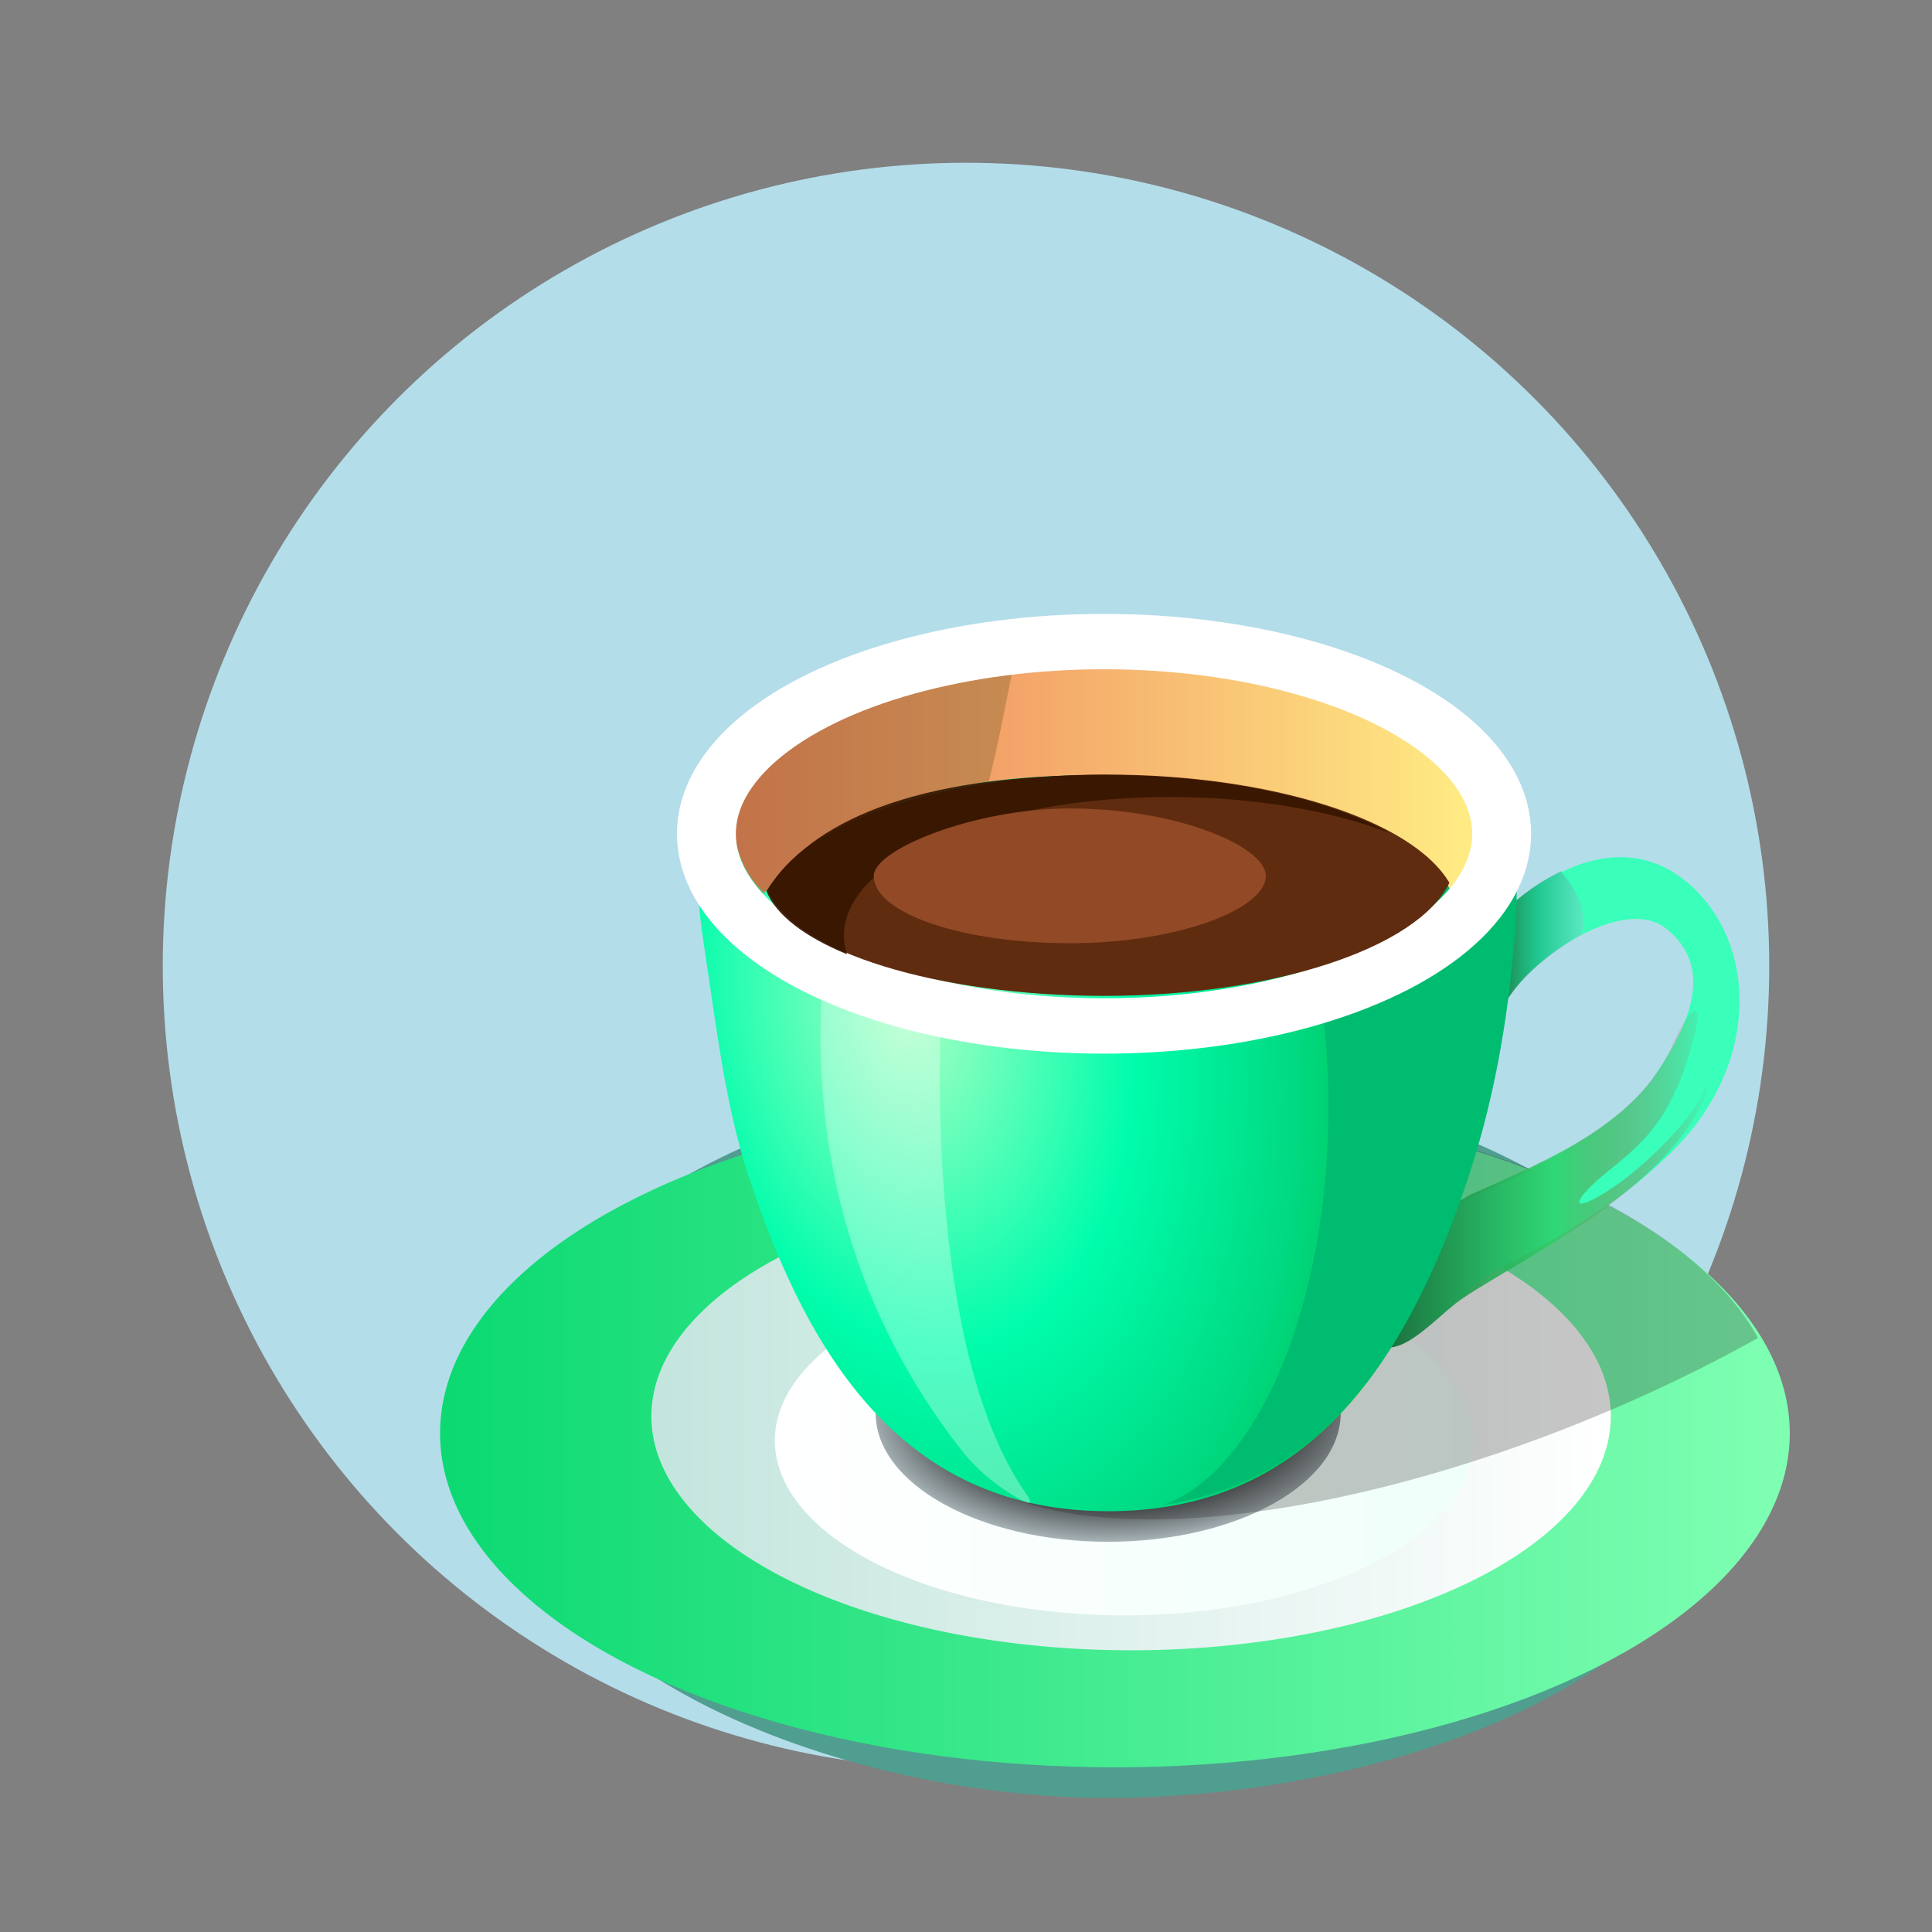 <?xml version="1.0" encoding="UTF-8" standalone="no"?>
<!-- Created with Inkscape (http://www.inkscape.org/) -->

<svg
   width="100"
   height="100"
   viewBox="0 0 26.458 26.458"
   version="1.1"
   id="svg2787"
   inkscape:version="1.2.2 (732a01da63, 2022-12-09)"
   sodipodi:docname="koffie.svg"
   xmlns:inkscape="http://www.inkscape.org/namespaces/inkscape"
   xmlns:sodipodi="http://sodipodi.sourceforge.net/DTD/sodipodi-0.dtd"
   xmlns:xlink="http://www.w3.org/1999/xlink"
   xmlns="http://www.w3.org/2000/svg"
   xmlns:svg="http://www.w3.org/2000/svg">
  <rect x="0" y="0" width="26.458" height="26.458" fill="#808080" stroke="none"/>
  <sodipodi:namedview
     id="namedview2789"
     pagecolor="#ffffff"
     bordercolor="#000000"
     borderopacity="0.25"
     inkscape:showpageshadow="2"
     inkscape:pageopacity="0.0"
     inkscape:pagecheckerboard="0"
     inkscape:deskcolor="#d1d1d1"
     inkscape:document-units="mm"
     showgrid="false"
     inkscape:zoom="4"
     inkscape:cx="66.875"
     inkscape:cy="72.25"
     inkscape:window-width="1366"
     inkscape:window-height="705"
     inkscape:window-x="-8"
     inkscape:window-y="-8"
     inkscape:window-maximized="1"
     inkscape:current-layer="layer1"
     inkscape:lockguides="true" />
  <defs
     id="defs2784">
    <linearGradient
       inkscape:collect="always"
       xlink:href="#linearGradient63860"
       id="linearGradient65275-5"
       gradientUnits="userSpaceOnUse"
       gradientTransform="matrix(0.586,0,0,0.713,3.272,3.902)"
       x1="-4.886"
       y1="22.243"
       x2="31.319"
       y2="23.343" />
    <linearGradient
       inkscape:collect="always"
       id="linearGradient63860">
      <stop
         style="stop-color:#1b1b1b;stop-opacity:0"
         offset="0"
         id="stop63856" />
      <stop
         style="stop-color:#f7f7f7;stop-opacity:1;"
         offset="1"
         id="stop63858" />
    </linearGradient>
    <linearGradient
       inkscape:collect="always"
       xlink:href="#linearGradient21111"
       id="linearGradient63872-0"
       x1="2.214"
       y1="23.343"
       x2="31.319"
       y2="23.343"
       gradientUnits="userSpaceOnUse"
       gradientTransform="matrix(0.64,0,0,0.64,2.382,5.421)" />
    <linearGradient
       inkscape:collect="always"
       id="linearGradient21111">
      <stop
         style="stop-color:#76d90b;stop-opacity:1;"
         offset="0"
         id="stop21107" />
      <stop
         style="stop-color:#beff80;stop-opacity:1;"
         offset="1"
         id="stop21109" />
    </linearGradient>
    <linearGradient
       inkscape:collect="always"
       xlink:href="#linearGradient63860"
       id="linearGradient63862-3"
       x1="-4.886"
       y1="22.243"
       x2="31.319"
       y2="23.343"
       gradientUnits="userSpaceOnUse"
       gradientTransform="matrix(0.64,0,0,0.64,2.382,5.421)" />
    <linearGradient
       inkscape:collect="always"
       xlink:href="#linearGradient21727"
       id="linearGradient64363-4"
       x1="5.702"
       y1="22.951"
       x2="27.83"
       y2="22.951"
       gradientUnits="userSpaceOnUse"
       gradientTransform="matrix(0.598,0,0,0.637,3.302,5.489)" />
    <linearGradient
       inkscape:collect="always"
       id="linearGradient21727">
      <stop
         style="stop-color:#c3e5dd;stop-opacity:1;"
         offset="0"
         id="stop21723" />
      <stop
         style="stop-color:#ffffff;stop-opacity:1;"
         offset="1"
         id="stop21725" />
    </linearGradient>
    <linearGradient
       inkscape:collect="always"
       xlink:href="#linearGradient21733"
       id="linearGradient64858-7"
       x1="8.565"
       y1="23.251"
       x2="24.967"
       y2="23.251"
       gradientUnits="userSpaceOnUse"
       gradientTransform="matrix(0.588,0,0,0.657,3.382,5.184)" />
    <linearGradient
       inkscape:collect="always"
       id="linearGradient21733">
      <stop
         style="stop-color:#ffffff;stop-opacity:1;"
         offset="0"
         id="stop21729" />
      <stop
         style="stop-color:#effff9;stop-opacity:1;"
         offset="1"
         id="stop21731" />
    </linearGradient>
    <radialGradient
       inkscape:collect="always"
       xlink:href="#linearGradient21741"
       id="radialGradient66381-3"
       cx="16.401"
       cy="22.166"
       fx="16.401"
       fy="22.166"
       r="4.702"
       gradientTransform="matrix(0.014,0.502,-0.856,0.027,31.907,11.105)"
       gradientUnits="userSpaceOnUse" />
    <linearGradient
       inkscape:collect="always"
       id="linearGradient21741">
      <stop
         style="stop-color:#484d4e;stop-opacity:1;"
         offset="0"
         id="stop21735" />
      <stop
         style="stop-color:#585e60;stop-opacity:0.996;"
         offset="0.67"
         id="stop21737" />
      <stop
         style="stop-color:#e6f6fb;stop-opacity:0.994;"
         offset="1"
         id="stop21739" />
    </linearGradient>
    <linearGradient
       inkscape:collect="always"
       xlink:href="#linearGradient21068"
       id="linearGradient83573-8"
       x1="22.327"
       y1="17.517"
       x2="28.831"
       y2="17.517"
       gradientUnits="userSpaceOnUse"
       gradientTransform="matrix(0.682,0,0,0.716,1.67,4.073)" />
    <linearGradient
       inkscape:collect="always"
       id="linearGradient21068">
      <stop
         style="stop-color:#407219;stop-opacity:1;"
         offset="0"
         id="stop21062" />
      <stop
         style="stop-color:#4acf2d;stop-opacity:0.824;"
         offset="0.515"
         id="stop21064" />
      <stop
         style="stop-color:#cf2d2d;stop-opacity:0;"
         offset="1"
         id="stop21066" />
    </linearGradient>
    <linearGradient
       inkscape:collect="always"
       xlink:href="#linearGradient21076"
       id="linearGradient84484-3"
       x1="24.563"
       y1="12.671"
       x2="26.244"
       y2="12.671"
       gradientUnits="userSpaceOnUse"
       gradientTransform="matrix(0.682,0,0,0.716,1.67,4.073)" />
    <linearGradient
       inkscape:collect="always"
       id="linearGradient21076">
      <stop
         style="stop-color:#1f881e;stop-opacity:1;"
         offset="0.038"
         id="stop21070" />
      <stop
         style="stop-color:#17b61e;stop-opacity:0.749;"
         offset="0.455"
         id="stop21072" />
      <stop
         style="stop-color:#88de69;stop-opacity:0.7;"
         offset="1"
         id="stop21074" />
    </linearGradient>
    <radialGradient
       inkscape:collect="always"
       xlink:href="#linearGradient21055"
       id="radialGradient66391-0"
       cx="16.013"
       cy="18.754"
       fx="16.013"
       fy="18.754"
       r="8.276"
       gradientTransform="matrix(0.271,1.664,-1.015,0.182,24.92,-15.912)"
       gradientUnits="userSpaceOnUse" />
    <linearGradient
       inkscape:collect="always"
       id="linearGradient21055">
      <stop
         style="stop-color:#d4ffaa;stop-opacity:1;"
         offset="0"
         id="stop21049" />
      <stop
         style="stop-color:#8dff5b;stop-opacity:1;"
         offset="0.359"
         id="stop21051" />
      <stop
         style="stop-color:#2aff23;stop-opacity:1;"
         offset="0.623"
         id="stop21057" />
      <stop
         style="stop-color:#00a715;stop-opacity:1;"
         offset="0.981"
         id="stop21053" />
    </linearGradient>
    <linearGradient
       inkscape:collect="always"
       xlink:href="#linearGradient61459"
       id="linearGradient61461-4"
       x1="54.535"
       y1="-88.887"
       x2="70.77"
       y2="-88.887"
       gradientUnits="userSpaceOnUse"
       gradientTransform="matrix(0.618,0,0,0.649,-25.777,68.369)" />
    <linearGradient
       inkscape:collect="always"
       id="linearGradient61459">
      <stop
         style="stop-color:#ed7a59;stop-opacity:1;"
         offset="0"
         id="stop61455" />
      <stop
         style="stop-color:#ffeb84;stop-opacity:1;"
         offset="1"
         id="stop61457" />
    </linearGradient>
    <linearGradient
       inkscape:collect="always"
       xlink:href="#linearGradient21111-9"
       id="linearGradient63872-0-9"
       x1="2.214"
       y1="23.343"
       x2="31.319"
       y2="23.343"
       gradientUnits="userSpaceOnUse"
       gradientTransform="matrix(0.64,0,0,0.64,2.382,5.421)" />
    <linearGradient
       inkscape:collect="always"
       id="linearGradient21111-9">
      <stop
         style="stop-color:#0bd971;stop-opacity:1;"
         offset="0"
         id="stop21107-1" />
      <stop
         style="stop-color:#80ffb3;stop-opacity:1;"
         offset="1"
         id="stop21109-2" />
    </linearGradient>
    <radialGradient
       inkscape:collect="always"
       xlink:href="#linearGradient21741"
       id="radialGradient66381-3-1"
       cx="16.401"
       cy="22.166"
       fx="16.401"
       fy="22.166"
       r="4.702"
       gradientTransform="matrix(0.014,0.502,-0.856,0.027,31.907,11.105)"
       gradientUnits="userSpaceOnUse" />
    <linearGradient
       inkscape:collect="always"
       xlink:href="#linearGradient21068-4"
       id="linearGradient83573-8-2"
       x1="22.327"
       y1="17.517"
       x2="28.831"
       y2="17.517"
       gradientUnits="userSpaceOnUse"
       gradientTransform="matrix(0.682,0,0,0.716,1.67,4.073)" />
    <linearGradient
       inkscape:collect="always"
       id="linearGradient21068-4">
      <stop
         style="stop-color:#19723e;stop-opacity:1;"
         offset="0"
         id="stop21062-9" />
      <stop
         style="stop-color:#2dcf67;stop-opacity:0.824;"
         offset="0.515"
         id="stop21064-2" />
      <stop
         style="stop-color:#cf2d2d;stop-opacity:0;"
         offset="1"
         id="stop21066-4" />
    </linearGradient>
    <linearGradient
       inkscape:collect="always"
       xlink:href="#linearGradient21076-4"
       id="linearGradient84484-3-7"
       x1="24.563"
       y1="12.671"
       x2="26.244"
       y2="12.671"
       gradientUnits="userSpaceOnUse"
       gradientTransform="matrix(0.682,0,0,0.716,1.67,4.073)" />
    <linearGradient
       inkscape:collect="always"
       id="linearGradient21076-4">
      <stop
         style="stop-color:#1e884f;stop-opacity:1;"
         offset="0.038"
         id="stop21070-8" />
      <stop
         style="stop-color:#17b682;stop-opacity:0.749;"
         offset="0.455"
         id="stop21072-6" />
      <stop
         style="stop-color:#69dec4;stop-opacity:0.7;"
         offset="1"
         id="stop21074-0" />
    </linearGradient>
    <radialGradient
       inkscape:collect="always"
       xlink:href="#linearGradient21055-5"
       id="radialGradient66391-0-0"
       cx="16.013"
       cy="18.754"
       fx="16.013"
       fy="18.754"
       r="8.276"
       gradientTransform="matrix(0.271,1.664,-1.015,0.182,24.92,-15.912)"
       gradientUnits="userSpaceOnUse" />
    <linearGradient
       inkscape:collect="always"
       id="linearGradient21055-5">
      <stop
         style="stop-color:#aaffc4;stop-opacity:1;"
         offset="0"
         id="stop21049-1" />
      <stop
         style="stop-color:#00fdac;stop-opacity:1;"
         offset="0.359"
         id="stop21051-2" />
      <stop
         style="stop-color:#00d981;stop-opacity:1;"
         offset="0.623"
         id="stop21057-6" />
      <stop
         style="stop-color:#00a715;stop-opacity:1;"
         offset="0.981"
         id="stop21053-8" />
    </linearGradient>
    <linearGradient
       inkscape:collect="always"
       xlink:href="#linearGradient63860"
       id="linearGradient2896"
       gradientUnits="userSpaceOnUse"
       gradientTransform="matrix(0.586,0,0,0.713,3.272,3.902)"
       x1="-4.886"
       y1="22.243"
       x2="31.319"
       y2="23.343" />
    <linearGradient
       inkscape:collect="always"
       xlink:href="#linearGradient63860"
       id="linearGradient2898"
       gradientUnits="userSpaceOnUse"
       gradientTransform="matrix(0.64,0,0,0.64,2.382,5.421)"
       x1="-4.886"
       y1="22.243"
       x2="31.319"
       y2="23.343" />
    <linearGradient
       inkscape:collect="always"
       xlink:href="#linearGradient21727"
       id="linearGradient2900"
       gradientUnits="userSpaceOnUse"
       gradientTransform="matrix(0.598,0,0,0.637,3.302,5.489)"
       x1="5.702"
       y1="22.951"
       x2="27.83"
       y2="22.951" />
    <linearGradient
       inkscape:collect="always"
       xlink:href="#linearGradient21733"
       id="linearGradient2902"
       gradientUnits="userSpaceOnUse"
       gradientTransform="matrix(0.588,0,0,0.657,3.382,5.184)"
       x1="8.565"
       y1="23.251"
       x2="24.967"
       y2="23.251" />
    <linearGradient
       inkscape:collect="always"
       xlink:href="#linearGradient61459"
       id="linearGradient2904"
       gradientUnits="userSpaceOnUse"
       gradientTransform="matrix(0.618,0,0,0.649,-25.777,68.369)"
       x1="54.535"
       y1="-88.887"
       x2="70.77"
       y2="-88.887" />
  </defs>
  <g
     inkscape:label="Layer 1"
     inkscape:groupmode="layer"
     id="layer1">
    <circle
       style="fill:#b4ddea;fill-opacity:1;fill-rule:evenodd;stroke-width:0.224"
       id="path29876"
       cx="13.229"
       cy="13.229"
       r="11" />
    <g
       id="g29456"
       transform="matrix(1.162,0,0,1.059,-45.523,0.282)">
      <path
         id="path59980-7-4-4-38-6-6"
         style="fill:#9eb8b2;fill-opacity:1;fill-rule:evenodd;stroke:url(#linearGradient65275-5);stroke-width:0"
         d="m 21.639,20.54 c 0,3.345 -4.558,5.086 -8.376,5.168 -3.818,0.082 -8.604,-1.879 -8.693,-5.168 -0.081,-3.011 3.821,-5.454 8.534,-5.454 4.713,0 8.534,2.442 8.534,5.454 z"
         sodipodi:nodetypes="szsss" />
      <ellipse
         style="fill:url(#linearGradient63872-0);fill-opacity:1;fill-rule:evenodd;stroke:url(#linearGradient63862-3);stroke-width:0;stroke-dasharray:none;stroke-opacity:1"
         id="path59980-7-4-4-38-8"
         cx="13.105"
         cy="20.363"
         rx="9.307"
         ry="4.898" />
      <path
         style="fill:url(#linearGradient64363-4);fill-opacity:1;fill-rule:evenodd;stroke:#000000;stroke-width:0;stroke-dasharray:none;stroke-opacity:1"
         d="M 13.328,16.681 A 6.616,3.432 0 0 0 6.712,20.113 6.616,3.432 0 0 0 13.328,23.545 6.616,3.432 0 0 0 19.944,20.113 6.616,3.432 0 0 0 13.328,16.681 Z"
         id="path59980-7-4-4-3-2-6" />
      <path
         style="fill:url(#linearGradient64858-7);fill-opacity:1;fill-rule:evenodd;stroke:none;stroke-width:0;stroke-dasharray:none;stroke-opacity:1"
         d="m 13.233,17.906 a 4.818,2.564 0 0 1 4.818,2.564 4.818,2.564 0 0 1 -4.818,2.563 4.818,2.564 0 0 1 -4.818,-2.563 4.818,2.564 0 0 1 4.818,-2.564 z"
         id="path64850-0" />
      <ellipse
         style="fill:url(#radialGradient66381-3);fill-opacity:1;fill-rule:evenodd;stroke-width:0.265"
         id="path66164-3"
         cx="13.012"
         cy="20.067"
         rx="3.207"
         ry="1.887" />
      <path
         id="path88587-9-5"
         style="mix-blend-mode:darken;fill:#272626;fill-opacity:0.429;fill-rule:evenodd;stroke-width:0.265"
         inkscape:transform-center-x="-10.68953"
         inkscape:transform-center-y="-5.6490508"
         d="m 13.947,15.466 a 3.482,8.679 65.368 0 0 -3.254,4.985 3.482,8.679 65.368 0 0 9.371,-0.484 3.482,8.679 65.368 0 0 1.91,-1.001 9.28,4.718 0 0 0 -8.027,-3.5 z" />
      <path
         style="fill:#7eff39;fill-opacity:1;stroke:#000000;stroke-width:0;stroke-linecap:butt;stroke-linejoin:miter;stroke-dasharray:none;stroke-opacity:1"
         d="m 18.295,12.877 c 0.273,-0.287 1.605,-1.608 2.729,-0.568 0.941,0.87 0.992,2.649 -0.248,3.938 -1.241,1.289 -2.414,1.57 -2.865,2.086 -0.451,0.516 -0.722,0.469 -0.857,0.305 -0.014,-1.01 0.365,-1.415 0.744,-1.641 0.812,-0.352 2.211,-1.031 2.752,-1.875 0.541,-0.844 0.789,-1.619 0.158,-2.158 -0.632,-0.539 -2.053,0.587 -2.301,1.173 -0.27,0.638 -0.603,-0.746 -0.158,-1.213 z"
         id="path66789-2"
         sodipodi:nodetypes="ssssccsssss" />
      <path
         style="fill:url(#linearGradient83573-8);fill-opacity:1;stroke:#000000;stroke-width:0;stroke-linecap:butt;stroke-linejoin:miter;stroke-dasharray:none;stroke-opacity:1"
         d="m 18.002,16.867 c 1.149,-0.54 2.287,-1.055 2.778,-2.162 0.287,-0.703 0.508,-0.769 0.237,0.135 -0.271,0.904 -0.59,1.239 -1.085,1.658 -0.494,0.419 -0.606,0.687 -0.064,0.335 0.542,-0.352 1.228,-1.122 1.34,-1.457 0.112,-0.335 0.172,0.13 -0.529,0.934 -0.869,0.995 -2.465,1.798 -2.892,2.164 -0.242,0.208 -0.565,0.562 -0.824,0.621 -0.144,0.033 -0.003,-0.015 0.003,-0.169 0.465,-1.514 0.004,-1.419 1.036,-2.059 z"
         id="path68033-3"
         sodipodi:nodetypes="ccssssssscc" />
      <path
         style="fill:url(#linearGradient84484-3);fill-opacity:1;stroke:#000000;stroke-width:0;stroke-linecap:butt;stroke-linejoin:miter;stroke-dasharray:none;stroke-opacity:1"
         d="m 19.253,12.122 c 0.155,0.193 0.38,0.498 0.288,0.931 0,0 -0.724,0.401 -1.057,1.009 -0.146,0.268 -0.111,-0.953 0.041,-1.402 0.293,-0.288 0.514,-0.419 0.727,-0.537 z"
         id="path68035-7"
         sodipodi:nodetypes="ccscc" />
      <path
         id="path60967-91"
         style="fill:url(#radialGradient66391-0);fill-opacity:1;fill-rule:evenodd;stroke:#576e14;stroke-width:0;stroke-dasharray:none;stroke-opacity:1"
         d="m 12.952,8.584 c -3.024,0 -5.492,1.296 -5.606,2.919 -0.023,0.538 0.004,1.099 0.088,1.681 0.174,1.203 0.291,2.344 0.615,3.396 0.876,2.847 2.25,4.926 4.965,4.926 2.715,0 4.089,-2.078 4.965,-4.926 0.324,-1.052 0.518,-2.184 0.615,-3.396 0.051,-0.646 0.041,-1.271 -0.024,-1.869 C 18.283,9.781 15.858,8.584 12.952,8.584 Z"
         sodipodi:nodetypes="scsszsscs" />
      <path
         id="path60967-9-0"
         style="mix-blend-mode:normal;fill:#51bc00;fill-opacity:1;fill-rule:evenodd;stroke:#576e14;stroke-width:0;stroke-dasharray:none;stroke-opacity:1"
         d="m 13.756,21.416 c 2.243,-0.34 3.448,-2.29 4.243,-4.872 0.324,-1.052 0.519,-2.184 0.615,-3.397 0.051,-0.646 0.041,-1.271 -0.024,-1.869 -0.028,-0.149 -0.076,-0.295 -0.143,-0.436 -0.007,0.088 -0.015,0.176 -0.024,0.263 -0.175,0.935 -1.169,1.741 -2.583,2.211 a 2.773,5.931 0 0 1 0.018,0.096 2.773,5.931 0 0 1 0.025,0.138 2.773,5.931 0 0 1 0.023,0.14 2.773,5.931 0 0 1 0.021,0.141 2.773,5.931 0 0 1 0.019,0.142 2.773,5.931 0 0 1 0.018,0.143 2.773,5.931 0 0 1 0.016,0.144 2.773,5.931 0 0 1 0.014,0.145 2.773,5.931 0 0 1 0.013,0.145 2.773,5.931 0 0 1 0.011,0.146 2.773,5.931 0 0 1 0.009,0.147 2.773,5.931 0 0 1 0.008,0.147 2.773,5.931 0 0 1 0.006,0.147 2.773,5.931 0 0 1 0.005,0.148 2.773,5.931 0 0 1 0.002,0.148 2.773,5.931 0 0 1 6.81e-4,0.148 2.773,5.931 0 0 1 -0.008,0.443 2.773,5.931 0 0 1 -0.023,0.441 2.773,5.931 0 0 1 -0.038,0.436 2.773,5.931 0 0 1 -0.054,0.429 2.773,5.931 0 0 1 -0.069,0.419 2.773,5.931 0 0 1 -0.083,0.407 2.773,5.931 0 0 1 -0.097,0.392 2.773,5.931 0 0 1 -0.11,0.376 2.773,5.931 0 0 1 -0.123,0.357 2.773,5.931 0 0 1 -0.135,0.336 2.773,5.931 0 0 1 -0.147,0.314 2.773,5.931 0 0 1 -0.157,0.289 2.773,5.931 0 0 1 -0.167,0.263 2.773,5.931 0 0 1 -0.176,0.236 2.773,5.931 0 0 1 -0.183,0.207 2.773,5.931 0 0 1 -0.19,0.177 2.773,5.931 0 0 1 -0.196,0.147 2.773,5.931 0 0 1 -0.2,0.115 2.773,5.931 0 0 1 -0.139,0.056 z" />
      <ellipse
         style="fill:none;fill-rule:evenodd;stroke:#000000;stroke-width:0;stroke-dasharray:none;stroke-opacity:1"
         id="path59980-7-4-6"
         cx="12.952"
         cy="11.597"
         rx="4.952"
         ry="2.349" />
      <path
         id="path59980-7-4-5-9"
         style="fill:url(#linearGradient61461-4);fill-opacity:1;fill-rule:evenodd;stroke:#000000;stroke-width:0;stroke-dasharray:none;stroke-opacity:1"
         d="m 12.867,9.142 c -2.735,-1.42e-5 -4.998,1.158 -4.998,2.456 6.617e-4,0.141 0.118,0.589 0.403,0.834 1.054,-1.224 2.324,-1.72 4.644,-1.72 2.281,6.96e-4 4.218,0.608 4.807,1.664 -0.144,0.22 0.406,-0.412 0.321,-0.778 8.1e-5,-1.297 -2.017,-2.456 -5.177,-2.456 z"
         sodipodi:nodetypes="ccccccc" />
      <path
         style="mix-blend-mode:multiply;fill:#8e6b36;fill-opacity:0.441;stroke:#000000;stroke-width:0;stroke-linecap:butt;stroke-linejoin:miter;stroke-dasharray:none;stroke-opacity:1"
         d="m 8.253,12.459 c 0,0 -1.114,-1.068 0.488,-2.217 0.534,-0.383 1.131,-0.607 1.633,-0.741 0.581,-0.155 1.31,-0.278 1.31,-0.278 0,0 -0.203,1.122 -0.322,1.6 -2.319,0.364 -3.108,1.637 -3.108,1.637 z"
         id="path88626-1"
         sodipodi:nodetypes="cssccc" />
      <ellipse
         style="fill:none;fill-rule:evenodd;stroke:#ffffff;stroke-width:0.812;stroke-dasharray:none;stroke-opacity:1"
         id="path59980-7-4-2-7"
         cx="12.955"
         cy="11.573"
         rx="5.484"
         ry="2.818" />
      <path
         style="mix-blend-mode:lighten;fill:#ffffff;fill-opacity:0.324;stroke:#000000;stroke-width:0;stroke-linecap:butt;stroke-linejoin:miter;stroke-dasharray:none;stroke-opacity:1"
         d="m 9.377,13.786 1.332,0.392 c 0,0 -0.27,4.873 1.162,7.055 0.089,0.136 0.098,0.194 -0.039,0.119 C 11.547,21.195 11.227,20.931 10.997,20.621 9.546,18.661 8.897,16.29 9.073,13.704 Z"
         id="path66787-7"
         sodipodi:nodetypes="ccssscc" />
      <path
         id="path59980-7-4-8-5"
         style="fill:#602c0f;fill-opacity:1;fill-rule:evenodd;stroke:#000000;stroke-width:0;stroke-dasharray:none;stroke-opacity:1"
         d="m 12.996,10.704 c -2.326,1.5e-4 -4.229,0.732 -4.67,1.702 0.338,0.907 2.376,1.543 4.627,1.544 2.328,-2.39e-4 4.328,-0.696 4.765,-1.658 -0.517,-0.93 -2.472,-1.587 -4.722,-1.587 z"
         sodipodi:nodetypes="ccccc" />
      <path
         id="path59980-7-4-8-9-4"
         style="fill:#371600;fill-opacity:0.928;fill-rule:evenodd;stroke:#000000;stroke-width:0;stroke-dasharray:none;stroke-opacity:1"
         d="m 12.968,10.709 c -2.641,0 -4.054,0.685 -4.67,1.702 0.134,0.359 0.536,0.676 1.111,0.928 -0.027,-0.091 -0.041,-0.182 -0.041,-0.273 2.653e-4,-1.122 2.015,-2.032 4.501,-2.032 1.123,6.8e-5 2.206,0.19 3.035,0.532 -0.891,-0.525 -2.339,-0.856 -3.937,-0.856 z"
         sodipodi:nodetypes="scccccss" />
      <path
         id="path84513-6"
         style="fill:#914926;fill-opacity:1;fill-rule:evenodd;stroke-width:0.265"
         d="m 15.187,12.19 c 0,0.486 -1.211,0.988 -2.704,0.988 -1.493,0 -2.704,-0.442 -2.704,-0.988 0,-0.386 1.387,-0.988 2.704,-0.988 1.493,0 2.704,0.562 2.704,0.988 z"
         sodipodi:nodetypes="sssss" />
    </g>
    <g
       id="g29456-6"
       transform="matrix(0.993,0,0,0.934,2.255,0.609)">
      <path
         id="path59980-7-4-4-38-6-6-1"
         style="fill:#509e8f;fill-opacity:1;fill-rule:evenodd;stroke:url(#linearGradient2896);stroke-width:0"
         d="m 21.639,20.54 c 0,3.345 -4.558,5.086 -8.376,5.168 -3.818,0.082 -8.604,-1.879 -8.693,-5.168 -0.081,-3.011 3.821,-5.454 8.534,-5.454 4.713,0 8.534,2.442 8.534,5.454 z"
         sodipodi:nodetypes="szsss" />
      <ellipse
         style="fill:url(#linearGradient63872-0-9);fill-opacity:1;fill-rule:evenodd;stroke:url(#linearGradient2898);stroke-width:0;stroke-dasharray:none;stroke-opacity:1"
         id="path59980-7-4-4-38-8-2"
         cx="13.105"
         cy="20.363"
         rx="9.307"
         ry="4.898" />
      <path
         style="fill:url(#linearGradient2900);fill-opacity:1;fill-rule:evenodd;stroke:#000000;stroke-width:0;stroke-dasharray:none;stroke-opacity:1"
         d="M 13.328,16.681 A 6.616,3.432 0 0 0 6.712,20.113 6.616,3.432 0 0 0 13.328,23.545 6.616,3.432 0 0 0 19.944,20.113 6.616,3.432 0 0 0 13.328,16.681 Z"
         id="path59980-7-4-4-3-2-6-2" />
      <path
         style="fill:url(#linearGradient2902);fill-opacity:1;fill-rule:evenodd;stroke:none;stroke-width:0;stroke-dasharray:none;stroke-opacity:1"
         d="m 13.233,17.906 a 4.818,2.564 0 0 1 4.818,2.564 4.818,2.564 0 0 1 -4.818,2.563 4.818,2.564 0 0 1 -4.818,-2.563 4.818,2.564 0 0 1 4.818,-2.564 z"
         id="path64850-0-4" />
      <ellipse
         style="fill:url(#radialGradient66381-3-1);fill-opacity:1;fill-rule:evenodd;stroke-width:0.265"
         id="path66164-3-7"
         cx="13.012"
         cy="20.067"
         rx="3.207"
         ry="1.887" />
      <path
         id="path88587-9-5-5"
         style="mix-blend-mode:darken;fill:#272626;fill-opacity:0.261;fill-rule:evenodd;stroke-width:0.265"
         inkscape:transform-center-x="-10.68953"
         inkscape:transform-center-y="-5.6490508"
         d="m 13.947,15.466 a 3.482,8.679 65.368 0 0 -3.254,4.985 3.482,8.679 65.368 0 0 9.371,-0.484 3.482,8.679 65.368 0 0 1.91,-1.001 9.28,4.718 0 0 0 -8.027,-3.5 z" />
      <path
         style="fill:#39ffba;fill-opacity:1;stroke:#000000;stroke-width:0;stroke-linecap:butt;stroke-linejoin:miter;stroke-dasharray:none;stroke-opacity:1"
         d="m 18.295,12.877 c 0.273,-0.287 1.605,-1.608 2.729,-0.568 0.941,0.87 0.992,2.649 -0.248,3.938 -1.241,1.289 -2.414,1.57 -2.865,2.086 -0.451,0.516 -0.722,0.469 -0.857,0.305 -0.014,-1.01 0.365,-1.415 0.744,-1.641 0.812,-0.352 2.211,-1.031 2.752,-1.875 0.541,-0.844 0.789,-1.619 0.158,-2.158 -0.632,-0.539 -2.053,0.587 -2.301,1.173 -0.27,0.638 -0.603,-0.746 -0.158,-1.213 z"
         id="path66789-2-7"
         sodipodi:nodetypes="ssssccsssss" />
      <path
         style="fill:url(#linearGradient83573-8-2);fill-opacity:1;stroke:#000000;stroke-width:0;stroke-linecap:butt;stroke-linejoin:miter;stroke-dasharray:none;stroke-opacity:1"
         d="m 18.002,16.867 c 1.149,-0.54 2.287,-1.055 2.778,-2.162 0.287,-0.703 0.508,-0.769 0.237,0.135 -0.271,0.904 -0.59,1.239 -1.085,1.658 -0.494,0.419 -0.606,0.687 -0.064,0.335 0.542,-0.352 1.228,-1.122 1.34,-1.457 0.112,-0.335 0.172,0.13 -0.529,0.934 -0.869,0.995 -2.465,1.798 -2.892,2.164 -0.242,0.208 -0.565,0.562 -0.824,0.621 -0.144,0.033 -0.003,-0.015 0.003,-0.169 0.465,-1.514 0.004,-1.419 1.036,-2.059 z"
         id="path68033-3-2"
         sodipodi:nodetypes="ccssssssscc" />
      <path
         style="fill:url(#linearGradient84484-3-7);fill-opacity:1;stroke:#000000;stroke-width:0;stroke-linecap:butt;stroke-linejoin:miter;stroke-dasharray:none;stroke-opacity:1"
         d="m 19.253,12.122 c 0.155,0.193 0.38,0.498 0.288,0.931 0,0 -0.724,0.401 -1.057,1.009 -0.146,0.268 -0.111,-0.953 0.041,-1.402 0.293,-0.288 0.514,-0.419 0.727,-0.537 z"
         id="path68035-7-0"
         sodipodi:nodetypes="ccscc" />
      <path
         id="path60967-91-5"
         style="fill:url(#radialGradient66391-0-0);fill-opacity:1;fill-rule:evenodd;stroke:#576e14;stroke-width:0;stroke-dasharray:none;stroke-opacity:1"
         d="m 12.952,8.584 c -3.024,0 -5.492,1.296 -5.606,2.919 -0.023,0.538 0.004,1.099 0.088,1.681 0.174,1.203 0.291,2.344 0.615,3.396 0.876,2.847 2.25,4.926 4.965,4.926 2.715,0 4.089,-2.078 4.965,-4.926 0.324,-1.052 0.518,-2.184 0.615,-3.396 0.051,-0.646 0.041,-1.271 -0.024,-1.869 C 18.283,9.781 15.858,8.584 12.952,8.584 Z"
         sodipodi:nodetypes="scsszsscs" />
      <path
         id="path60967-9-0-3"
         style="mix-blend-mode:normal;fill:#00bc70;fill-opacity:1;fill-rule:evenodd;stroke:#576e14;stroke-width:0;stroke-dasharray:none;stroke-opacity:1"
         d="m 13.756,21.416 c 2.243,-0.34 3.448,-2.29 4.243,-4.872 0.324,-1.052 0.519,-2.184 0.615,-3.397 0.051,-0.646 0.041,-1.271 -0.024,-1.869 -0.028,-0.149 -0.076,-0.295 -0.143,-0.436 -0.007,0.088 -0.015,0.176 -0.024,0.263 -0.175,0.935 -1.169,1.741 -2.583,2.211 a 2.773,5.931 0 0 1 0.018,0.096 2.773,5.931 0 0 1 0.025,0.138 2.773,5.931 0 0 1 0.023,0.14 2.773,5.931 0 0 1 0.021,0.141 2.773,5.931 0 0 1 0.019,0.142 2.773,5.931 0 0 1 0.018,0.143 2.773,5.931 0 0 1 0.016,0.144 2.773,5.931 0 0 1 0.014,0.145 2.773,5.931 0 0 1 0.013,0.145 2.773,5.931 0 0 1 0.011,0.146 2.773,5.931 0 0 1 0.009,0.147 2.773,5.931 0 0 1 0.008,0.147 2.773,5.931 0 0 1 0.006,0.147 2.773,5.931 0 0 1 0.005,0.148 2.773,5.931 0 0 1 0.002,0.148 2.773,5.931 0 0 1 6.81e-4,0.148 2.773,5.931 0 0 1 -0.008,0.443 2.773,5.931 0 0 1 -0.023,0.441 2.773,5.931 0 0 1 -0.038,0.436 2.773,5.931 0 0 1 -0.054,0.429 2.773,5.931 0 0 1 -0.069,0.419 2.773,5.931 0 0 1 -0.083,0.407 2.773,5.931 0 0 1 -0.097,0.392 2.773,5.931 0 0 1 -0.11,0.376 2.773,5.931 0 0 1 -0.123,0.357 2.773,5.931 0 0 1 -0.135,0.336 2.773,5.931 0 0 1 -0.147,0.314 2.773,5.931 0 0 1 -0.157,0.289 2.773,5.931 0 0 1 -0.167,0.263 2.773,5.931 0 0 1 -0.176,0.236 2.773,5.931 0 0 1 -0.183,0.207 2.773,5.931 0 0 1 -0.19,0.177 2.773,5.931 0 0 1 -0.196,0.147 2.773,5.931 0 0 1 -0.2,0.115 2.773,5.931 0 0 1 -0.139,0.056 z" />
      <ellipse
         style="fill:none;fill-rule:evenodd;stroke:#000000;stroke-width:0;stroke-dasharray:none;stroke-opacity:1"
         id="path59980-7-4-6-8"
         cx="12.952"
         cy="11.597"
         rx="4.952"
         ry="2.349" />
      <path
         id="path59980-7-4-5-9-4"
         style="fill:url(#linearGradient2904);fill-opacity:1;fill-rule:evenodd;stroke:#000000;stroke-width:0;stroke-dasharray:none;stroke-opacity:1"
         d="m 12.867,9.142 c -2.735,-1.42e-5 -4.998,1.158 -4.998,2.456 6.617e-4,0.141 0.118,0.589 0.403,0.834 1.054,-1.224 2.324,-1.72 4.644,-1.72 2.281,6.96e-4 4.218,0.608 4.807,1.664 -0.144,0.22 0.406,-0.412 0.321,-0.778 8.1e-5,-1.297 -2.017,-2.456 -5.177,-2.456 z"
         sodipodi:nodetypes="ccccccc" />
      <path
         style="mix-blend-mode:multiply;fill:#8e6b36;fill-opacity:0.441;stroke:#000000;stroke-width:0;stroke-linecap:butt;stroke-linejoin:miter;stroke-dasharray:none;stroke-opacity:1"
         d="m 8.253,12.459 c 0,0 -1.114,-1.068 0.488,-2.217 0.534,-0.383 1.131,-0.607 1.633,-0.741 0.581,-0.155 1.31,-0.278 1.31,-0.278 0,0 -0.203,1.122 -0.322,1.6 -2.319,0.364 -3.108,1.637 -3.108,1.637 z"
         id="path88626-1-8"
         sodipodi:nodetypes="cssccc" />
      <ellipse
         style="fill:none;fill-rule:evenodd;stroke:#ffffff;stroke-width:0.812;stroke-dasharray:none;stroke-opacity:1"
         id="path59980-7-4-2-7-8"
         cx="12.955"
         cy="11.573"
         rx="5.484"
         ry="2.818" />
      <path
         style="mix-blend-mode:lighten;fill:#ffffff;fill-opacity:0.324;stroke:#000000;stroke-width:0;stroke-linecap:butt;stroke-linejoin:miter;stroke-dasharray:none;stroke-opacity:1"
         d="m 9.377,13.786 1.332,0.392 c 0,0 -0.27,4.873 1.162,7.055 0.089,0.136 0.098,0.194 -0.039,0.119 C 11.547,21.195 11.227,20.931 10.997,20.621 9.546,18.661 8.897,16.29 9.073,13.704 Z"
         id="path66787-7-2"
         sodipodi:nodetypes="ccssscc" />
      <path
         id="path59980-7-4-8-5-6"
         style="fill:#602c0f;fill-opacity:1;fill-rule:evenodd;stroke:#000000;stroke-width:0;stroke-dasharray:none;stroke-opacity:1"
         d="m 12.996,10.704 c -2.326,1.5e-4 -4.229,0.732 -4.67,1.702 0.338,0.907 2.376,1.543 4.627,1.544 2.328,-2.39e-4 4.328,-0.696 4.765,-1.658 -0.517,-0.93 -2.472,-1.587 -4.722,-1.587 z"
         sodipodi:nodetypes="ccccc" />
      <path
         id="path59980-7-4-8-9-4-7"
         style="fill:#371600;fill-opacity:0.928;fill-rule:evenodd;stroke:#000000;stroke-width:0;stroke-dasharray:none;stroke-opacity:1"
         d="m 12.968,10.709 c -2.641,0 -4.054,0.685 -4.67,1.702 0.134,0.359 0.536,0.676 1.111,0.928 -0.027,-0.091 -0.041,-0.182 -0.041,-0.273 2.653e-4,-1.122 2.015,-2.032 4.501,-2.032 1.123,6.8e-5 2.206,0.19 3.035,0.532 -0.891,-0.525 -2.339,-0.856 -3.937,-0.856 z"
         sodipodi:nodetypes="scccccss" />
      <path
         id="path84513-6-9"
         style="fill:#914926;fill-opacity:1;fill-rule:evenodd;stroke-width:0.265"
         d="m 15.187,12.19 c 0,0.486 -1.211,0.988 -2.704,0.988 -1.493,0 -2.704,-0.442 -2.704,-0.988 0,-0.386 1.387,-0.988 2.704,-0.988 1.493,0 2.704,0.562 2.704,0.988 z"
         sodipodi:nodetypes="sssss" />
    </g>
  </g>
</svg>
